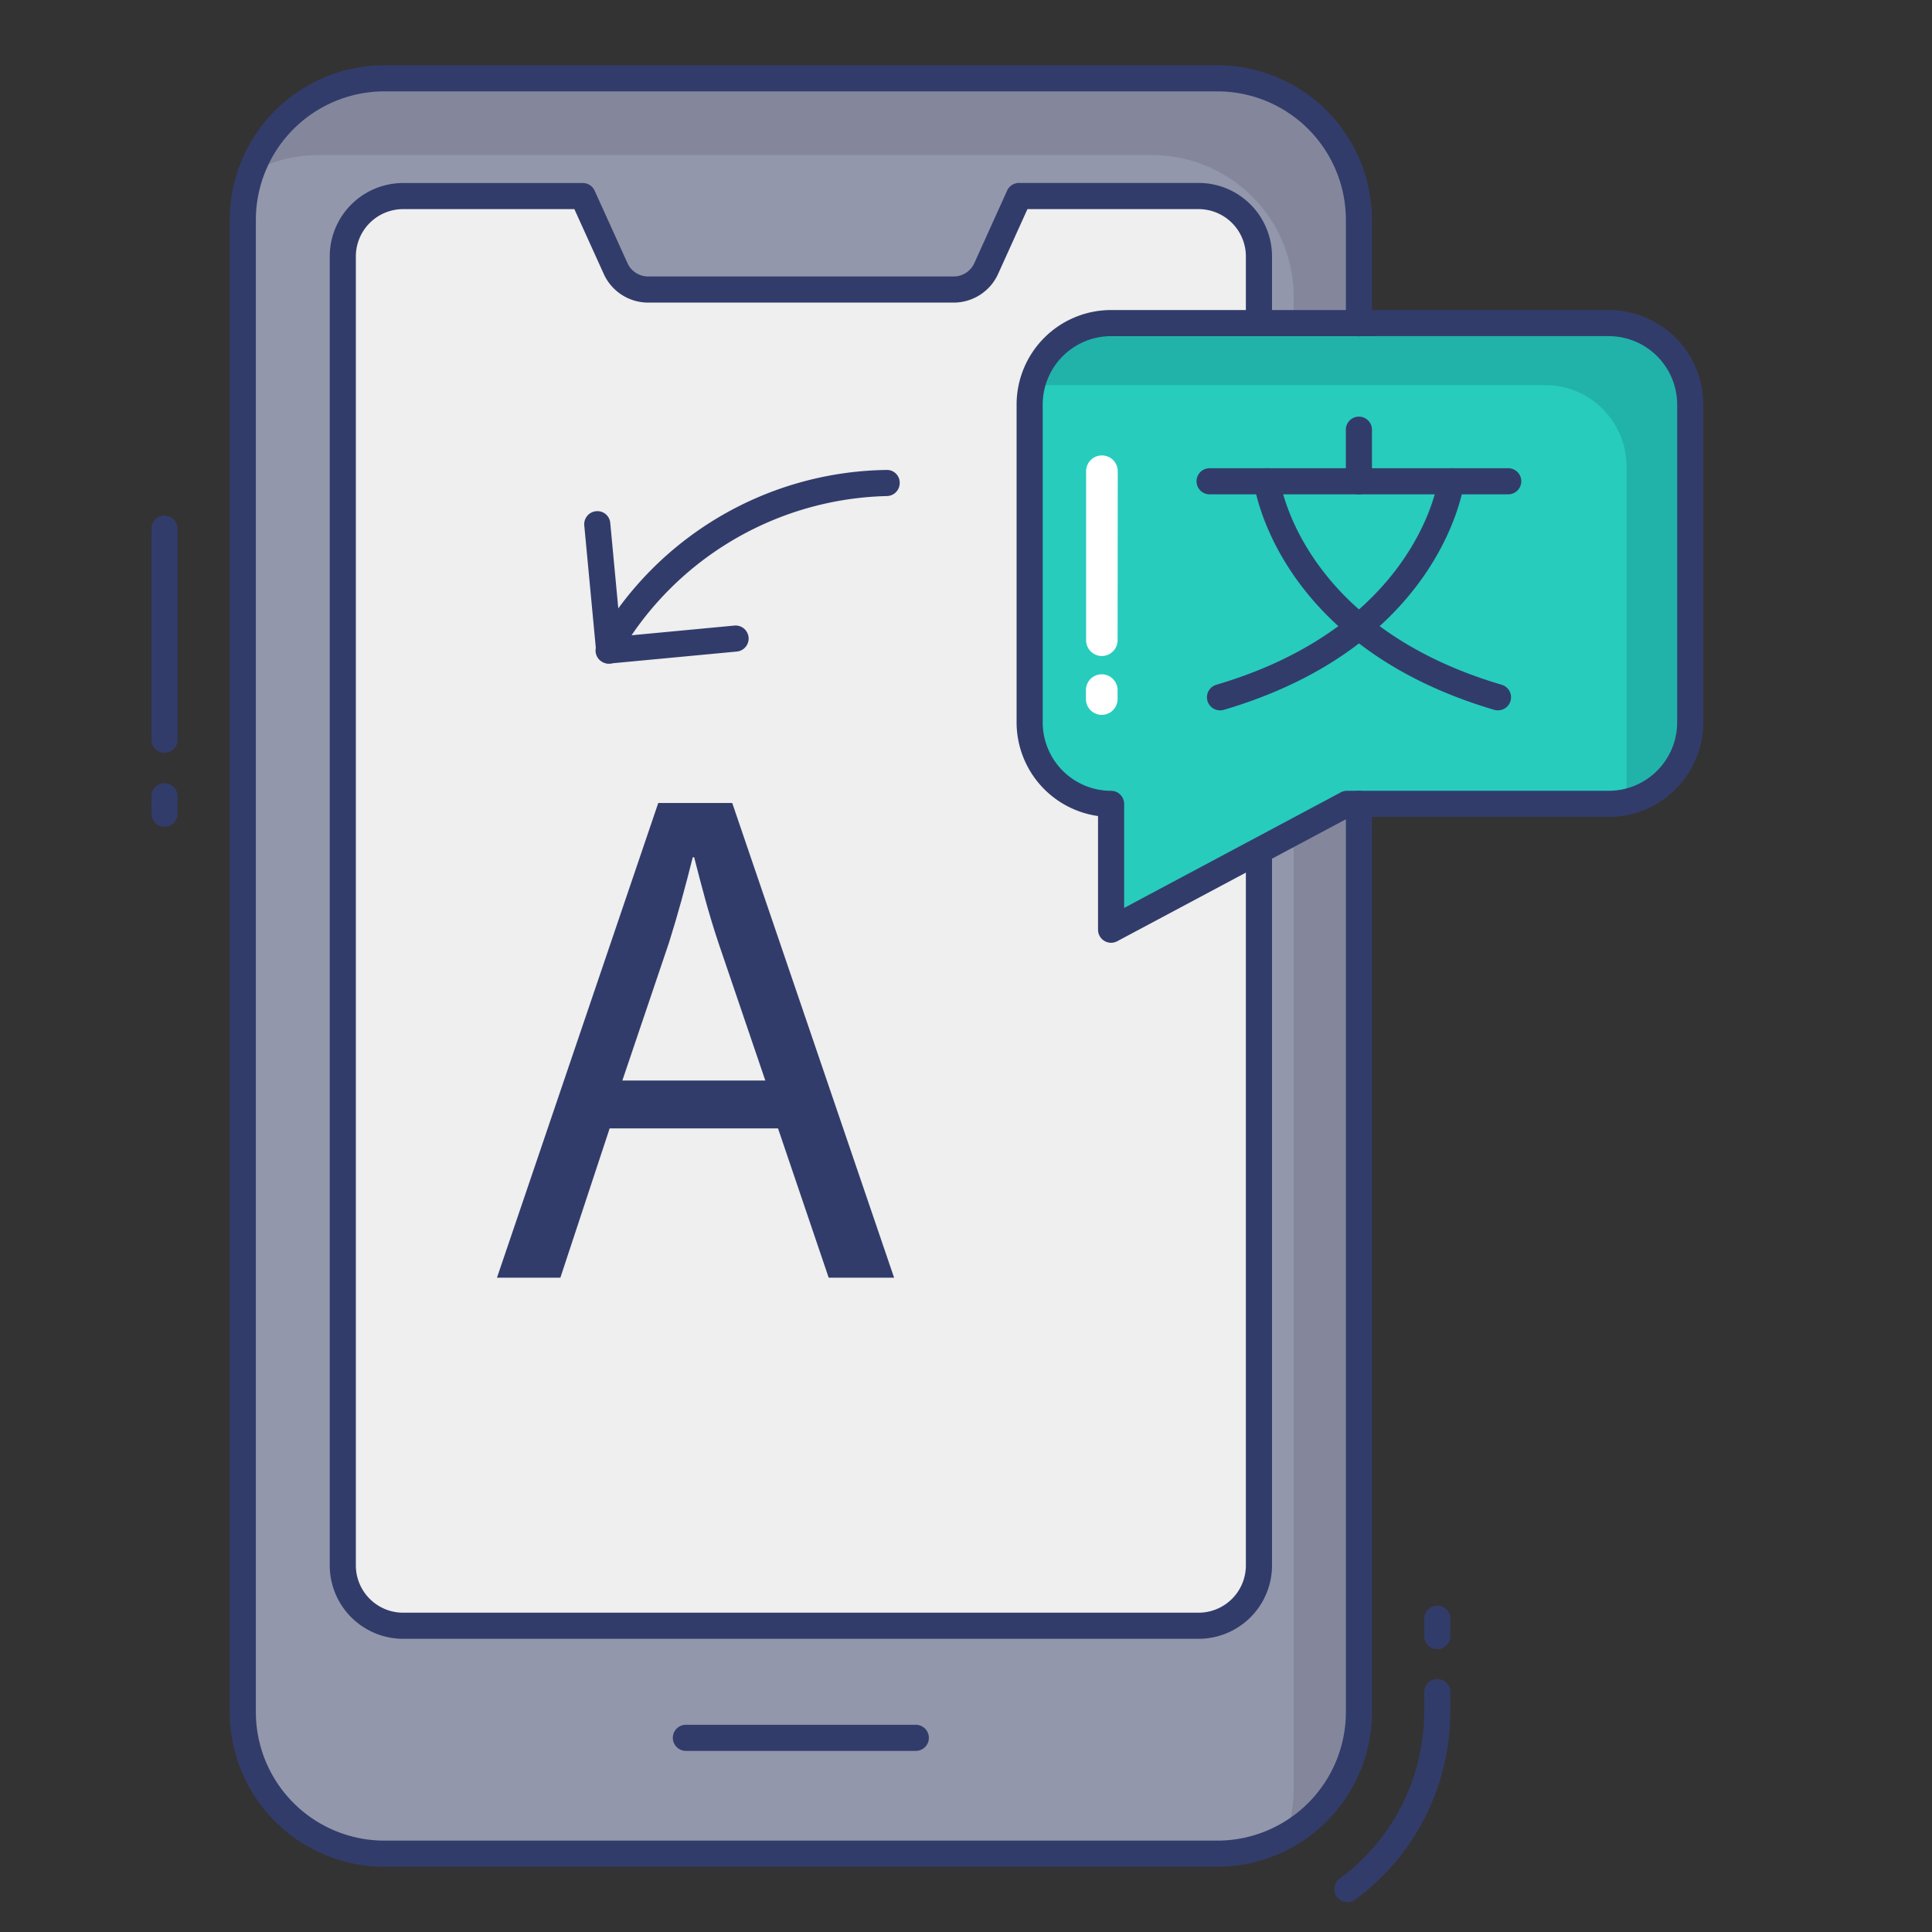 <svg id="color_line" height="512" viewBox="0 0 74 74" width="512" xmlns="http://www.w3.org/2000/svg" data-name="color line"><rect x="0" y="0" width="74" height="74" fill="#333333" stroke="none"/><path d="m52.05 30.79v34.79a5.424 5.424 0 0 1 -5.42 5.42h-31.91a5.418 5.418 0 0 1 -5.42-5.42v-57.16a5.418 5.418 0 0 1 5.42-5.42h31.91a5.424 5.424 0 0 1 5.42 5.42v3.96" fill="#9297ab"/><path d="m52.05 8.42v57.16a5.4 5.4 0 0 1 -2.81 4.74 5.359 5.359 0 0 0 .31-1.8v-57.16a5.424 5.424 0 0 0 -5.42-5.42h-31.91a5.332 5.332 0 0 0 -2.61.67 5.42 5.42 0 0 1 5.11-3.61h31.91a5.424 5.424 0 0 1 5.42 5.42z" fill="#84879c"/><path d="m48.22 9.82v50.14a2.317 2.317 0 0 1 -2.31 2.31h-30.47a2.317 2.317 0 0 1 -2.31-2.31v-50.14a2.317 2.317 0 0 1 2.31-2.31h6.88l1.26 2.78a1.364 1.364 0 0 0 1.25.8h11.69a1.364 1.364 0 0 0 1.25-.8l1.26-2.78h6.88a2.317 2.317 0 0 1 2.31 2.31z" fill="#eeefee"/><path d="m45.91 62.77h-30.47a2.813 2.813 0 0 1 -2.81-2.81v-50.14a2.813 2.813 0 0 1 2.81-2.81h6.88a.5.5 0 0 1 .456.293l1.26 2.78a.867.867 0 0 0 .794.506h11.69a.868.868 0 0 0 .794-.5l1.261-2.789a.5.5 0 0 1 .456-.293h6.88a2.813 2.813 0 0 1 2.81 2.81v50.143a2.813 2.813 0 0 1 -2.811 2.81zm-30.47-54.76a1.812 1.812 0 0 0 -1.81 1.81v50.14a1.812 1.812 0 0 0 1.81 1.81h30.47a1.812 1.812 0 0 0 1.81-1.81v-50.14a1.812 1.812 0 0 0 -1.81-1.81h-6.557l-1.127 2.49a1.869 1.869 0 0 1 -1.706 1.09h-11.69a1.868 1.868 0 0 1 -1.706-1.1l-1.124-2.48z" fill="#323c6b"/><path d="m35.078 67.063h-8.807a.5.5 0 1 1 0-1h8.807a.5.5 0 0 1 0 1z" fill="#323c6b"/><path d="m64.7 15.494v12.177a3.119 3.119 0 0 1 -3.119 3.119h-10.025l-9.038 4.82v-4.82a3.119 3.119 0 0 1 -3.118-3.119v-12.177a3.119 3.119 0 0 1 3.119-3.119h19.062a3.119 3.119 0 0 1 3.119 3.119z" fill="#27ccbc"/><path d="m61.581 12.375h-19.064a3.117 3.117 0 0 0 -3.041 2.443 3.129 3.129 0 0 1 .643-.068h19.064a3.119 3.119 0 0 1 3.117 3.119v12.177a3.116 3.116 0 0 1 -.078.677 3.119 3.119 0 0 0 2.478-3.052v-12.177a3.119 3.119 0 0 0 -3.119-3.119z" fill="#21b3a9"/><g fill="#323c6b"><path d="m23.351 43.22-1.888 5.719h-2.428l6.178-18.183h2.833l6.2 18.183h-2.505l-1.941-5.719zm5.962-1.834-1.781-5.233c-.4-1.187-.674-2.267-.944-3.318h-.054c-.27 1.079-.567 2.185-.917 3.291l-1.78 5.261z"/><path d="m23.335 25.25a.5.5 0 0 1 -.444-.728 12.956 12.956 0 0 1 11.059-6.522.488.488 0 0 1 .511.489.5.5 0 0 1 -.489.511 12.172 12.172 0 0 0 -10.192 5.979.5.5 0 0 1 -.445.271z"/><path d="m23.335 25.417a.5.5 0 0 1 -.046-1l4.839-.456a.5.5 0 0 1 .544.451.5.5 0 0 1 -.451.544l-4.839.456a.39.39 0 0 1 -.047.005z"/><path d="m23.335 25.417a.5.5 0 0 1 -.5-.453l-.456-4.839a.5.5 0 0 1 .451-.544.493.493 0 0 1 .544.451l.456 4.839a.5.5 0 0 1 -.451.544.39.39 0 0 1 -.044.002z"/><path d="m46.63 71.5h-31.91a5.927 5.927 0 0 1 -5.92-5.92v-57.16a5.927 5.927 0 0 1 5.92-5.92h31.91a5.927 5.927 0 0 1 5.92 5.92v3.96a.5.5 0 0 1 -1 0v-3.96a4.925 4.925 0 0 0 -4.92-4.92h-31.91a4.926 4.926 0 0 0 -4.92 4.92v57.16a4.926 4.926 0 0 0 4.92 4.92h31.91a4.925 4.925 0 0 0 4.92-4.92v-34.79a.5.5 0 1 1 1 0v34.79a5.927 5.927 0 0 1 -5.92 5.92z"/><path d="m57.769 18.934h-11.439a.5.5 0 0 1 0-1h11.439a.5.5 0 0 1 0 1z"/><path d="m57.371 27.208a.492.492 0 0 1 -.142-.021c-8.256-2.436-9.168-8.431-9.2-8.685a.5.5 0 0 1 .991-.137c.033.229.887 5.619 8.5 7.863a.5.5 0 0 1 -.142.979z"/><path d="m46.728 27.208a.5.5 0 0 1 -.142-.979c7.609-2.245 8.463-7.635 8.5-7.863a.5.5 0 0 1 .991.137c-.035.254-.947 6.25-9.2 8.685a.494.494 0 0 1 -.149.02z"/><path d="m52.049 18.934a.5.5 0 0 1 -.5-.5v-1.976a.5.5 0 0 1 1 0v1.977a.5.5 0 0 1 -.5.499z"/><path d="m42.557 36.11a.5.5 0 0 1 -.5-.5v-4.354a3.625 3.625 0 0 1 -3.119-3.585v-12.177a3.623 3.623 0 0 1 3.619-3.619h19.063a3.623 3.623 0 0 1 3.619 3.619v12.177a3.623 3.623 0 0 1 -3.619 3.619h-9.9l-8.928 4.761a.5.5 0 0 1 -.235.059zm0-23.235a2.622 2.622 0 0 0 -2.619 2.619v12.177a2.622 2.622 0 0 0 2.619 2.619.5.5 0 0 1 .5.5v3.986l8.3-4.428a.5.5 0 0 1 .235-.059h10.028a2.622 2.622 0 0 0 2.619-2.619v-12.176a2.622 2.622 0 0 0 -2.619-2.619z"/></g><path d="m42.2 25.127a.606.606 0 0 1 -.6-.608v-6.469a.606.606 0 1 1 1.213 0l-.006 6.469a.606.606 0 0 1 -.607.608z" fill="#fff"/><path d="m42.193 27.381a.606.606 0 0 1 -.6-.608v-.339a.606.606 0 0 1 1.213 0v.339a.607.607 0 0 1 -.613.608z" fill="#fff"/><path d="m55.05 63.167a.5.5 0 0 1 -.5-.5v-.667a.5.5 0 0 1 1 0v.667a.5.5 0 0 1 -.5.5z" fill="#323c6b"/><path d="m51.609 72.86a.5.5 0 0 1 -.3-.9 7.948 7.948 0 0 0 3.241-6.38v-.768a.5.5 0 0 1 1 0v.768a8.952 8.952 0 0 1 -3.645 7.183.5.5 0 0 1 -.296.097z" fill="#323c6b"/><path d="m6.3 31.667a.5.5 0 0 1 -.5-.5v-.667a.5.5 0 0 1 1 0v.667a.5.5 0 0 1 -.5.5z" fill="#323c6b"/><path d="m6.3 28.833a.5.5 0 0 1 -.5-.5v-8.083a.5.5 0 0 1 1 0v8.083a.5.5 0 0 1 -.5.5z" fill="#323c6b"/></svg>